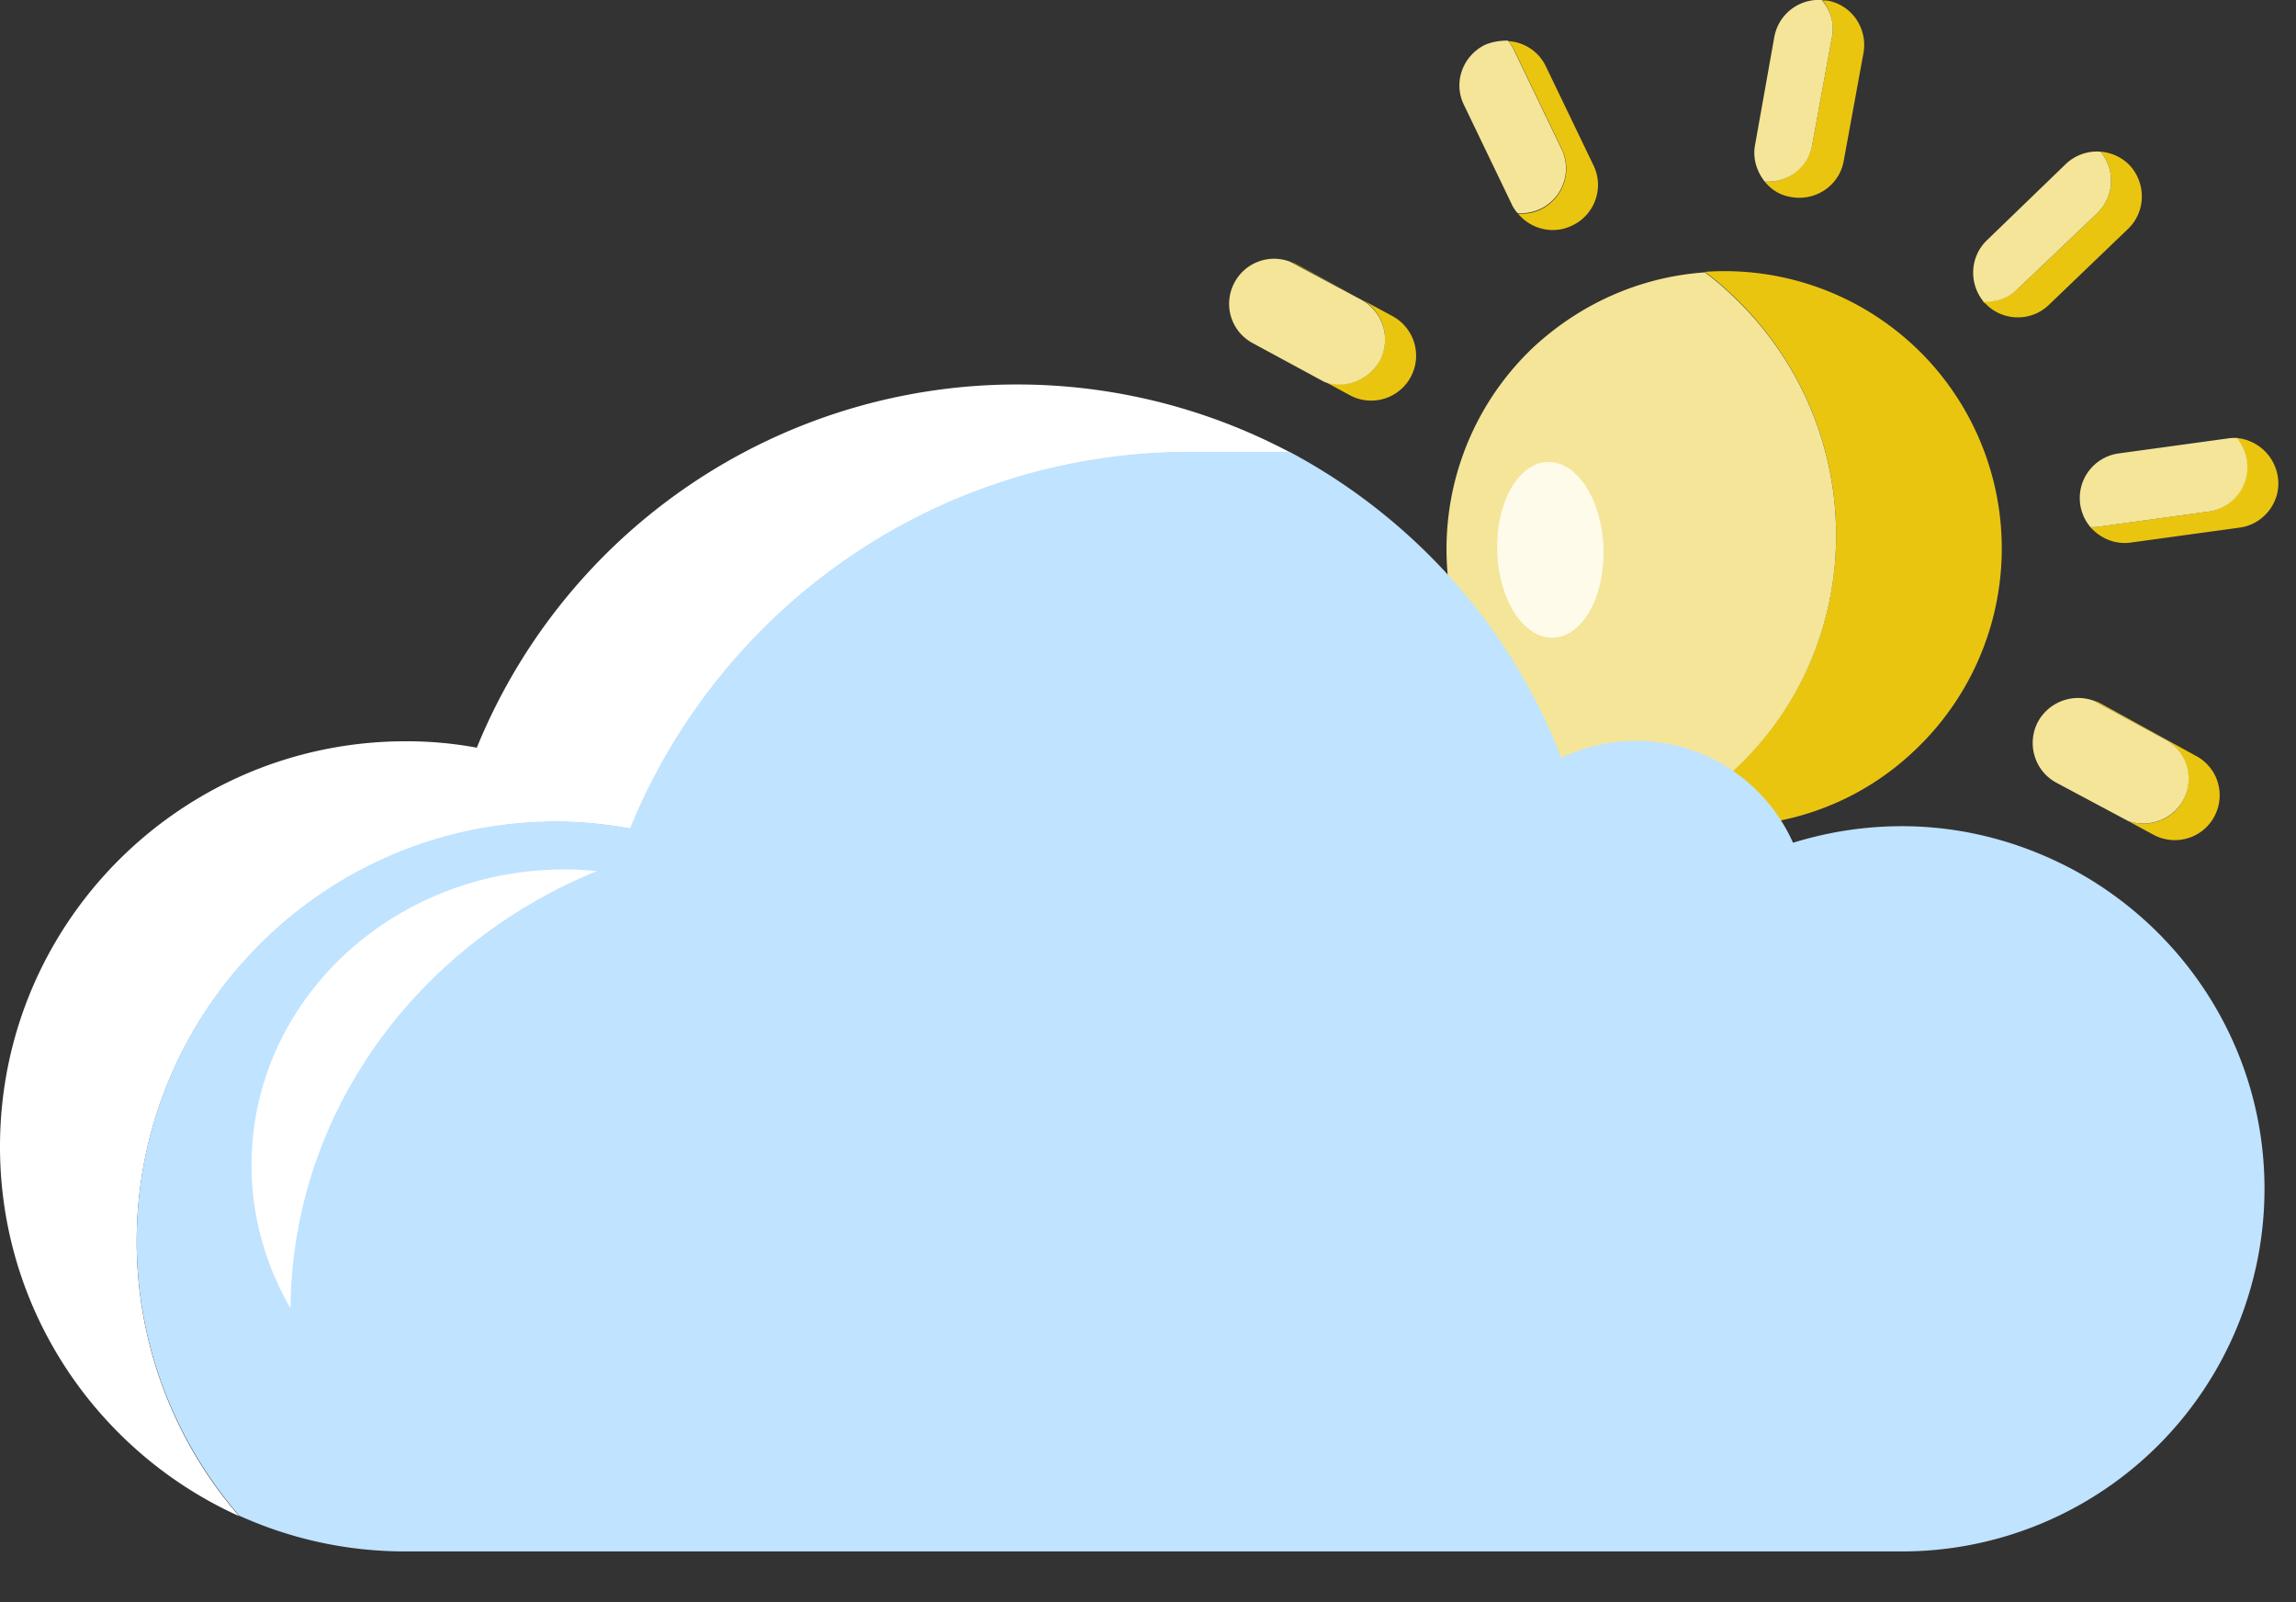 <svg width="43" height="30" fill="none" xmlns="http://www.w3.org/2000/svg">
  <rect width="100%" height="100%" fill="#333333" stroke="none"/>
  <g clip-path="url(#Frame__clip0)">
    <path d="M31.93 5.09c.27.2.52.43.76.68 2.33 2.47 2.25 6.32-.17 8.6-.42.4-.89.72-1.38.97 1.63.37 3.42-.05 4.72-1.29a5.199 5.199 0 00.21-7.35 5.199 5.199 0 00-4.14-1.61z" fill="#EAC50F"/>
    <path d="M32.69 5.78c-.24-.25-.49-.48-.76-.68-1.16.08-2.29.55-3.21 1.4a5.199 5.199 0 002.42 8.85c.49-.25.96-.57 1.38-.97 2.42-2.28 2.5-6.14.17-8.6z" fill="#F4E598"/>
    <path d="M28.98 8.65c.55-.02 1.02.7 1.05 1.61.03.91-.39 1.66-.94 1.68-.55.02-1.02-.7-1.05-1.61-.03-.91.39-1.66.94-1.68z" fill="#FFFBEB"/>
    <path d="M24.27 4.94c-.04-.02-.07-.03-.11-.05l1.33.71c.41.22.57.73.35 1.15-.2.38-.65.53-1.04.39l.48.26a.84.84 0 10.8-1.48l-1.81-.98zm4.98-2.15c.2.42.03.92-.39 1.13-.14.07-.29.09-.43.08.24.29.66.4 1.02.22.42-.2.6-.71.39-1.13l-.89-1.85a.834.834 0 00-.7-.47c.04.05.08.11.11.17l.89 1.85zm5.06-2.1l-.37 2.02c-.08.43-.47.72-.89.69.12.15.29.26.5.29.46.08.9-.22.98-.68L34.9.99c.08-.46-.22-.9-.68-.98-.03 0-.06 0-.09-.01.15.19.23.44.18.69zm5.03 2.15c.28.34.26.84-.06 1.15l-1.49 1.42c-.18.17-.41.25-.65.23.01.02.02.03.04.04.32.34.86.35 1.19.03l1.48-1.42c.34-.32.35-.86.03-1.2a.851.851 0 00-.54-.25zm2.73 5.79c.06.46-.26.89-.72.95l-2.04.28c-.06.01-.12.01-.17 0 .18.21.46.34.76.3l2.04-.28c.46-.06.79-.49.72-.95a.86.86 0 00-.78-.73c.1.12.17.27.19.43zm-2.75 4.53a.487.487 0 00-.11-.04l1.33.72c.41.22.56.73.35 1.14-.2.38-.65.53-1.04.39l.48.26c.41.22.92.07 1.14-.34.22-.41.07-.92-.35-1.14l-1.8-.99z" fill="#EAC50F"/>
    <path d="M25.84 6.76a.85.85 0 00-.35-1.15l-1.33-.71a.84.84 0 00-1.04.39c-.22.41-.07.92.35 1.14l1.33.72c.39.14.83-.02 1.04-.39zM27.81.84c-.42.21-.6.71-.39 1.13l.89 1.85c.03.07.07.12.11.17a.839.839 0 00.82-1.21L28.35.93a.99.99 0 00-.11-.17c-.14 0-.29.02-.43.08zm5.42-.15l-.36 2.02c-.05.25.03.5.18.69.43.03.82-.26.89-.69l.37-2.02c.05-.26-.03-.5-.19-.69a.846.846 0 00-.89.69zm4.56 4.72l1.49-1.42c.32-.31.34-.81.06-1.15a.846.846 0 00-.65.23L37.21 4.5c-.32.31-.34.81-.06 1.15.23.01.46-.06.64-.24zm1.53 4.45l2.04-.28c.46-.06.79-.49.72-.95a.841.841 0 00-.19-.43c-.06 0-.12 0-.17.01l-2.04.28a.843.843 0 00-.53 1.38c.05 0 .11 0 .17-.01zm1.57 5.12c.22-.41.07-.92-.35-1.14l-1.33-.72a.858.858 0 00-1.04.39c-.22.41-.07.93.35 1.15l1.33.71c.39.14.84-.02 1.04-.39z" fill="#F4E598"/>
    <path d="M10.43 15.39c.47 0 .93.05 1.38.13 1.69-4.14 5.75-7.05 10.49-7.05h1.86A10.924 10.924 0 008.93 14a7.23 7.23 0 00-1.33-.12c-4.2 0-7.6 3.4-7.6 7.59 0 3.08 1.84 5.73 4.48 6.92a7.84 7.84 0 01-1.92-5.14c0-4.34 3.53-7.86 7.87-7.86z" fill="#fff"/>
    <path d="M38.91 16.33c-.98-.54-2.1-.86-3.29-.86-.71 0-1.39.11-2.04.31a3.226 3.226 0 00-2.94-1.91c-.5 0-.98.12-1.4.32-.95-2.47-2.78-4.5-5.09-5.73h-1.86c-4.74 0-8.8 2.91-10.49 7.05-.45-.08-.9-.13-1.38-.13-4.34 0-7.86 3.52-7.86 7.86 0 1.96.73 3.76 1.92 5.14.95.43 2 .67 3.11.67h28.03a6.79 6.79 0 006.79-6.79c0-2.55-1.42-4.77-3.5-5.93z" fill="#C0E3FF"/>
    <path d="M11.18 16.31c-.2-.02-.41-.03-.61-.03-3.24 0-5.86 2.48-5.86 5.54 0 .97.27 1.88.73 2.68.03-3.67 2.38-6.82 5.74-8.19z" fill="#fff"/>
  </g>
  <defs>
    <clipPath id="Frame__clip0">
      <path fill="#fff" d="M0 0h42.67v29.06H0z"/>
    </clipPath>
  </defs>
</svg>
